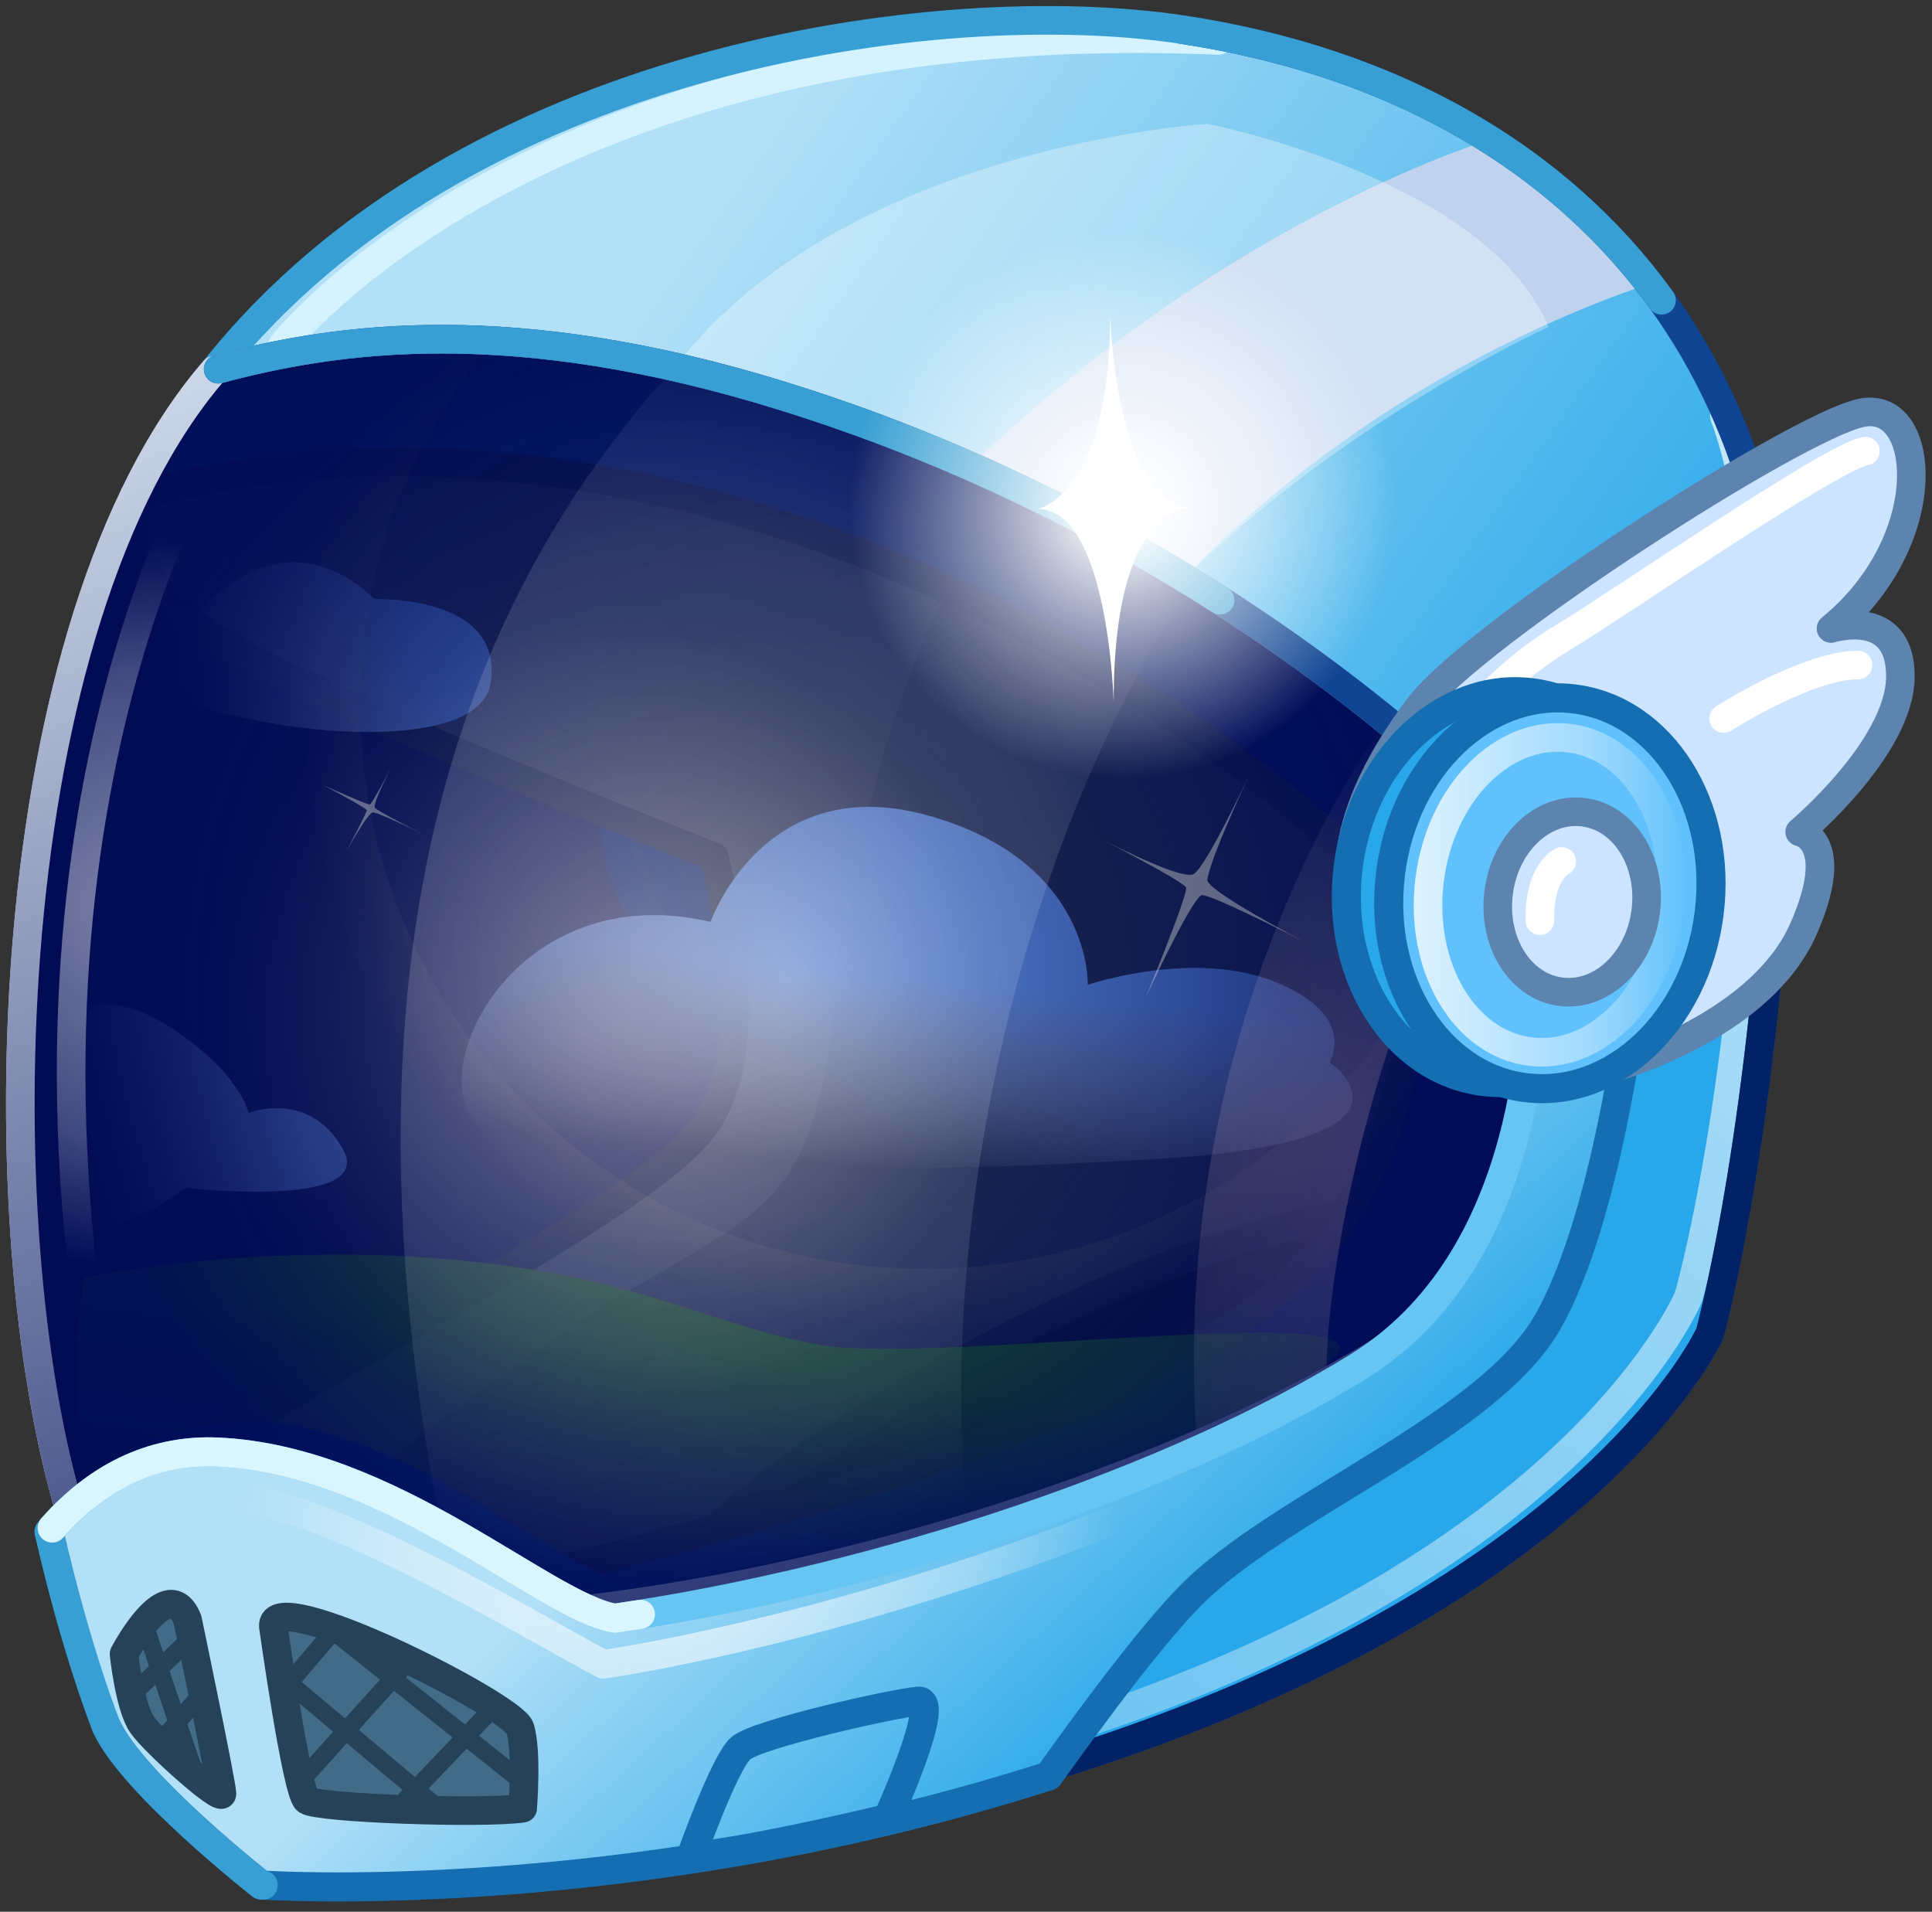 <svg width="95" height="94" viewBox="0 0 95 94" fill="none" xmlns="http://www.w3.org/2000/svg">
<rect x="0" y="0" width="95" height="94" fill="#333333" stroke="none"/>
<path d="M44.872 40.091C44.429 45.02 40.793 48.721 36.753 48.358C32.712 47.994 29.796 43.703 30.24 38.774C30.683 33.844 34.319 30.143 38.359 30.506C42.4 30.87 45.316 35.161 44.872 40.091Z" fill="#1A6796"/>
<path d="M44.872 40.091C44.429 45.02 40.793 48.721 36.753 48.358C32.712 47.994 29.796 43.703 30.24 38.774C30.683 33.844 34.319 30.143 38.359 30.506C42.4 30.87 45.316 35.161 44.872 40.091Z" stroke="#0253A5" stroke-width="1.43" stroke-linecap="round" stroke-linejoin="round"/>
<path d="M46.837 40.17C46.394 45.1 42.758 48.801 38.718 48.437C34.677 48.074 31.761 43.783 32.205 38.853C32.648 33.924 36.283 30.223 40.324 30.586C44.364 30.95 47.281 35.241 46.837 40.17Z" fill="#1A6796"/>
<path d="M46.837 40.17C46.394 45.1 42.758 48.801 38.718 48.437C34.677 48.074 31.761 43.783 32.205 38.853C32.648 33.924 36.283 30.223 40.324 30.586C44.364 30.95 47.281 35.241 46.837 40.17Z" stroke="#0253A5" stroke-width="1.43" stroke-linecap="round" stroke-linejoin="round"/>
<g opacity="0.7">
<path d="M67.874 66.434C78.456 59.895 76.435 43.249 76.435 43.249C76.435 43.249 62.999 27.088 38.505 19.478C25.16 15.332 16.49 16.579 10.538 18.206C-0.22 30.653 -0.808 60.421 3.515 74.539C6.162 76.94 9.721 78.853 14.487 79.395C30.182 81.178 54.689 74.583 67.874 66.434Z" fill="#000C56"/>
</g>
<path d="M67.874 66.434C78.456 59.895 76.435 43.249 76.435 43.249C76.435 43.249 62.999 27.088 38.505 19.478C25.16 15.332 16.49 16.579 10.538 18.206C-0.22 30.653 -0.808 60.421 3.515 74.539C6.162 76.94 9.721 78.853 14.487 79.395C30.182 81.178 54.689 74.583 67.874 66.434Z" stroke="url(#paint0_linear_59_33529)" stroke-width="1.406" stroke-linecap="round" stroke-linejoin="round"/>
<path d="M40.824 79.394C40.824 79.394 47.245 70.477 59.373 66.375C71.501 62.273 78.635 63.521 78.635 63.521L81.845 56.565C81.845 56.565 57.946 56.565 41.181 66.196C24.416 75.827 25.843 81.891 25.843 81.891L40.824 79.394Z" fill="#0F1828"/>
<path d="M76.851 59.776C77.735 60.075 78.475 60.408 79.089 60.77C86.777 48.758 83.349 33.511 63.831 23.035C32.263 6.092 9.969 19.111 9.969 19.111C8.602 20.895 6.818 24.284 6.818 24.284C6.392 25.486 5.867 28.386 10.682 31.418C15.498 34.45 35.117 42.119 35.117 42.119C35.652 44.259 37.435 52.107 34.403 55.674C31.371 59.241 19.6 65.305 11.752 70.12C3.905 74.936 4.797 77.254 4.797 77.254C4.797 77.254 13.89 81.656 31.163 80.856C31.536 79.72 32.308 78.352 33.69 76.719C39.576 69.763 64.723 55.673 76.851 59.776Z" fill="url(#paint1_linear_59_33529)"/>
<path d="M76.851 59.776C77.735 60.075 78.475 60.408 79.089 60.77C86.777 48.758 83.349 33.511 63.831 23.035C32.263 6.092 9.969 19.111 9.969 19.111C8.602 20.895 6.818 24.284 6.818 24.284C6.392 25.486 5.867 28.386 10.682 31.418C15.498 34.45 35.117 42.119 35.117 42.119C35.652 44.259 37.435 52.107 34.403 55.674C31.371 59.241 19.6 65.305 11.752 70.12C3.905 74.936 4.797 77.254 4.797 77.254C4.797 77.254 13.89 81.656 31.163 80.856C31.536 79.72 32.308 78.352 33.69 76.719C39.576 69.763 64.723 55.673 76.851 59.776Z" stroke="#1D273D" stroke-width="1.406" stroke-linecap="round" stroke-linejoin="round"/>
<g opacity="0.5">
<path d="M18.53 72.26C18.53 72.26 25.842 66.375 31.728 62.986C37.614 59.597 39.219 58.706 40.467 53.177C41.715 47.648 42.072 24.759 58.481 17.09C74.889 9.421 86.126 23.927 85.947 40.335C85.769 56.744 75.781 60.667 75.781 60.667C75.781 60.667 59.194 58.349 46.174 67.266C33.155 76.184 31.163 80.856 31.163 80.856C31.163 80.856 13.179 80.821 18.53 72.26Z" fill="#1D273D"/>
</g>
<path d="M67.874 66.435C78.456 59.895 76.435 43.249 76.435 43.249C76.435 43.249 62.999 27.088 38.505 19.478C25.16 15.332 16.49 16.579 10.538 18.206C9.066 20.064 7.925 22.116 6.818 24.343C27.157 18.997 51.106 27.142 69.538 44.794C69.538 44.794 70.728 55.377 63.95 62.511C57.173 69.645 31.966 76.66 18.054 79.157C17.354 79.283 16.742 79.415 16.204 79.553C31.92 80.704 55.16 74.292 67.874 66.435Z" fill="url(#paint2_linear_59_33529)"/>
<path d="M67.874 66.435C78.456 59.895 76.435 43.249 76.435 43.249C76.435 43.249 62.999 27.088 38.505 19.478C25.16 15.332 16.49 16.579 10.538 18.206C9.066 20.064 7.925 22.116 6.818 24.343C27.157 18.997 51.106 27.142 69.538 44.794C69.538 44.794 70.728 55.377 63.95 62.511C57.173 69.645 31.966 76.66 18.054 79.157C17.354 79.283 16.742 79.415 16.204 79.553C31.92 80.704 55.16 74.292 67.874 66.435Z" stroke="#1D273D" stroke-width="1.406" stroke-linecap="round" stroke-linejoin="round"/>
<path d="M10.088 29.813C10.088 29.813 13.893 25.176 18.411 29.456C18.411 29.456 24.832 29.219 24.118 33.618C23.405 38.017 7.234 35.52 6.045 32.429C4.856 29.337 10.088 29.813 10.088 29.813Z" fill="url(#paint3_linear_59_33529)"/>
<path d="M1.884 50.562C1.884 50.562 4.38 48.065 8.066 50.324C11.752 52.583 12.228 54.723 12.228 54.723C12.228 54.723 15.2 53.534 16.865 56.507C18.53 59.479 9.137 58.409 9.137 58.409C9.137 58.409 5.569 61.144 3.548 60.193C1.527 59.242 0.457 54.129 1.884 50.562Z" fill="url(#paint4_linear_59_33529)"/>
<path d="M34.938 45.33C34.938 45.33 37.554 37.839 45.639 40.098C53.724 42.357 53.487 48.421 53.487 48.421C53.487 48.421 58.718 46.637 62.761 48.302C66.804 49.967 65.377 52.226 65.377 52.226C65.377 52.226 71.084 56.15 56.935 56.982C42.786 57.815 40.645 57.22 40.645 57.22C40.645 57.22 26.734 58.112 23.642 55.496C20.551 52.88 25.307 43.071 34.938 45.33Z" fill="url(#paint5_linear_59_33529)"/>
<path d="M4.143 62.808C4.143 62.808 12.377 61.084 22.008 61.916C31.638 62.749 34.819 65.186 40.408 66.137C45.996 67.088 68.611 63.904 65.615 66.732C41.24 89.739 11.752 80.524 6.996 76.838C2.24 73.153 4.143 62.808 4.143 62.808Z" fill="url(#paint6_linear_59_33529)"/>
<path d="M50.488 48.239C51.82 60.044 43.36 70.39 31.59 71.347C19.821 72.304 9.201 63.509 7.869 51.704C6.537 39.899 14.998 29.553 26.767 28.596C38.536 27.639 49.156 36.434 50.488 48.239Z" fill="url(#paint7_radial_59_33529)"/>
<path d="M45.468 63.8C29.363 63.8 16.307 50.745 16.307 34.64C16.307 29.979 17.401 25.573 19.346 21.665C24.12 12.071 34.024 5.479 45.468 5.479C61.573 5.479 74.629 18.535 74.629 34.64C74.629 43.156 70.978 50.82 65.156 56.151C59.968 60.902 53.057 63.8 45.468 63.8Z" stroke="url(#paint8_radial_59_33529)" stroke-width="2.812" stroke-linecap="round" stroke-linejoin="round"/>
<path d="M58.124 1.455C46.228 -0.341 22.766 2.772 10.538 18.206C16.49 16.579 25.16 15.332 38.505 19.478C62.999 27.088 76.435 43.249 76.435 43.249C76.435 43.249 78.456 59.895 67.874 66.435C58.848 72.012 44.517 76.862 31.339 78.795C26.872 77.835 19.244 70.2 11.486 70.625C8.193 70.805 5.134 72.364 3.515 74.539C4.105 78.159 6.336 84.115 6.336 84.115C8.193 87.719 13.953 91.911 13.953 91.911C13.953 91.911 33.242 93.245 54.735 85.865C78.672 77.646 84.074 65.572 84.074 65.572C84.074 65.572 86.955 55.259 87.68 36.404C88.406 17.55 77.029 4.308 58.124 1.455Z" fill="url(#paint9_linear_59_33529)"/>
<path d="M81.093 13.953C78.95 11.189 76.32 8.812 73.252 6.87C71.547 7.411 59.664 11.467 47.78 22.857C47.78 22.857 55.132 26.521 58.254 28.424C58.271 28.41 66.492 18.95 81.093 13.953Z" fill="#BFD3EF"/>
<path d="M13.893 16.972C13.893 16.972 26.734 0.563 59.907 1.99" stroke="#D4F3FF" stroke-width="1.406" stroke-linecap="round" stroke-linejoin="round"/>
<g opacity="0.32">
<path d="M76.138 16.08C73.106 8.767 59.372 6.092 59.372 6.092C59.372 6.092 41.716 7.162 33.333 17.863C38.409 19.259 49.49 22.435 58.481 28.208C66.328 20.539 76.138 16.08 76.138 16.08Z" fill="white"/>
</g>
<path d="M84.789 20.449C86.27 24.446 86.781 30.74 86.597 35.523C85.884 54.071 83.03 63.762 83.03 63.762C83.03 63.762 77.862 76.303 54.319 84.388C33.18 91.648 13.953 91.91 13.953 91.91" stroke="url(#paint10_linear_59_33529)" stroke-width="1.406" stroke-linecap="round" stroke-linejoin="round"/>
<path d="M59.581 29.247C70.589 36.218 76.435 43.249 76.435 43.249C76.435 43.249 78.456 59.895 67.874 66.435C58.848 72.013 44.517 76.862 31.339 78.795C26.872 77.836 19.244 70.2 11.486 70.625C8.193 70.805 5.134 72.364 3.515 74.539C4.105 78.159 6.336 84.116 6.336 84.116C8.193 87.719 13.952 91.911 13.952 91.911C13.952 91.911 33.242 93.245 54.735 85.865C78.672 77.647 84.074 65.573 84.074 65.573C84.074 65.573 86.955 55.259 87.68 36.405C88.406 17.55 77.029 4.309 58.124 1.455" stroke="#0F4593" stroke-width="1.406" stroke-linecap="round" stroke-linejoin="round"/>
<path d="M4.071 77.065C4.947 80.408 6.336 84.115 6.336 84.115C8.193 87.719 13.953 91.911 13.953 91.911C13.953 91.911 33.242 93.244 54.735 85.865C78.672 77.646 84.074 65.572 84.074 65.572C84.074 65.572 86.406 57.224 87.402 41.82" stroke="#032266" stroke-width="1.406" stroke-linecap="round" stroke-linejoin="round"/>
<path d="M81.701 14.764C76.617 7.722 68.506 3.022 58.124 1.455C46.228 -0.341 22.766 2.772 10.538 18.206C16.49 16.579 25.16 15.332 38.505 19.478C46.942 22.1 54.068 25.736 59.784 29.376" stroke="#379FD3" stroke-width="1.406" stroke-linecap="round" stroke-linejoin="round"/>
<g opacity="0.94">
<path d="M67.874 66.434C78.456 59.895 76.435 43.249 76.435 43.249C76.435 43.249 62.999 27.088 38.505 19.478C25.16 15.332 16.49 16.579 10.538 18.206C-0.22 30.653 -0.808 60.421 3.515 74.539C6.162 76.94 9.721 78.853 14.487 79.395C30.182 81.178 54.689 74.583 67.874 66.434Z" fill="url(#paint11_radial_59_33529)"/>
</g>
<path d="M11.217 20.717C11.217 20.717 -0.554 38.196 4.975 68.694" stroke="url(#paint12_radial_59_33529)" stroke-width="1.406" stroke-linecap="round" stroke-linejoin="round"/>
<g opacity="0.57">
<path d="M33.198 18.049C24.148 27.94 14.784 45.597 22.648 79.633C30.492 79.314 39.395 77.614 47.692 75.095C46.709 69.585 46.353 48.005 58.561 28.612C53.062 25.232 34.881 18.431 33.198 18.049Z" fill="url(#paint13_radial_59_33529)"/>
</g>
<path d="M68.147 35.405C66.685 37.542 57.411 51.037 58.855 71.043C61.13 70.064 63.272 69.033 65.232 67.966C65.08 64.057 66.863 51.216 73.364 40.027C72.041 38.743 70.297 37.153 68.147 35.405Z" fill="url(#paint14_radial_59_33529)"/>
<path d="M67.874 66.434C78.456 59.895 76.435 43.249 76.435 43.249C76.435 43.249 62.999 27.088 38.505 19.478C25.16 15.332 16.49 16.579 10.538 18.206C-0.22 30.653 -0.808 60.421 3.515 74.539C6.162 76.94 9.721 78.853 14.487 79.395C30.182 81.178 54.689 74.583 67.874 66.434Z" stroke="url(#paint15_linear_59_33529)" stroke-width="1.406" stroke-linecap="round" stroke-linejoin="round"/>
<path d="M76.589 46.619C76.596 44.572 76.435 43.249 76.435 43.249C76.435 43.249 62.999 27.088 38.505 19.478C25.302 15.377 16.674 16.553 10.728 18.154" stroke="#0F4593" stroke-width="1.406" stroke-linecap="round" stroke-linejoin="round"/>
<path d="M59.994 29.51C54.243 25.825 47.046 22.132 38.505 19.478C25.302 15.377 16.674 16.553 10.728 18.154" stroke="#379FD3" stroke-width="1.406" stroke-linecap="round" stroke-linejoin="round"/>
<path d="M58.98 78.028C63.618 73.748 73.249 70.002 76.102 65.008C78.956 60.014 80.204 49.848 80.204 49.848C80.204 49.848 77.529 45.925 75.329 44.022C75.329 44.022 77.351 60.669 66.769 67.208C57.743 72.786 43.412 77.635 30.234 79.568C26.767 78.991 19.178 71.755 10.677 71.396C7.75 71.273 4.882 72.425 2.41 75.313C3.779 81.307 5.231 84.889 5.231 84.889C6.529 87.728 12.847 92.684 12.847 92.684C12.847 92.684 12.936 92.691 13.107 92.7C15.386 92.821 32.36 93.471 51.565 87.323C53.654 84.392 57.009 79.848 58.98 78.028Z" fill="url(#paint16_linear_59_33529)"/>
<path d="M9.22 79.634C9.22 79.634 10.915 87.749 10.915 88.195C10.915 88.641 7.615 85.698 6.991 84.806C6.367 83.914 6.099 81.328 6.099 81.328C6.099 81.328 8.239 77.226 9.22 79.634Z" fill="#426B87"/>
<path d="M9.22 79.634C9.22 79.634 10.915 87.749 10.915 88.195C10.915 88.641 7.615 85.698 6.991 84.806C6.367 83.914 6.099 81.328 6.099 81.328C6.099 81.328 8.239 77.226 9.22 79.634Z" stroke="#264259" stroke-width="1.406" stroke-linecap="round" stroke-linejoin="round"/>
<path d="M7.971 85.551L9.755 83.468L7.971 85.551Z" fill="#426B87"/>
<path d="M7.971 85.551L9.755 83.468" stroke="#264259" stroke-width="0.879" stroke-linecap="round" stroke-linejoin="round"/>
<path d="M6.812 83.023L9.22 80.704L6.812 83.023Z" fill="#426B87"/>
<path d="M6.812 83.023L9.22 80.704" stroke="#264259" stroke-width="0.879" stroke-linecap="round" stroke-linejoin="round"/>
<path d="M7.169 80.08L9.488 86.946L7.169 80.08Z" fill="#426B87"/>
<path d="M7.169 80.08L9.488 86.946" stroke="#264259" stroke-width="0.879" stroke-linecap="round" stroke-linejoin="round"/>
<path d="M13.441 79.972C13.441 79.972 14.582 88.114 15.087 88.512C15.592 88.91 23.71 89.198 25.701 88.91C25.701 88.91 25.927 86.065 25.568 84.963C25.208 83.861 13.255 77.81 13.441 79.972Z" fill="#426B87"/>
<path d="M13.441 79.972C13.441 79.972 14.582 88.114 15.087 88.512C15.592 88.91 23.71 89.198 25.701 88.91C25.701 88.91 25.927 86.065 25.568 84.963C25.208 83.861 13.255 77.81 13.441 79.972Z" stroke="#264259" stroke-width="1.406" stroke-linecap="round" stroke-linejoin="round"/>
<path d="M19.982 81.801L15.16 87.16L19.982 81.801Z" fill="#426B87"/>
<path d="M19.982 81.801L15.16 87.16" stroke="#264259" stroke-width="0.879" stroke-linecap="round" stroke-linejoin="round"/>
<path d="M24.203 84.031L19.738 88.706L24.203 84.031Z" fill="#426B87"/>
<path d="M24.203 84.031L19.738 88.706" stroke="#264259" stroke-width="0.879" stroke-linecap="round" stroke-linejoin="round"/>
<path d="M16.297 80.311L14.214 82.754L21.437 88.818" stroke="#264259" stroke-width="0.879" stroke-linecap="round" stroke-linejoin="round"/>
<path d="M16.8 80.525L25.572 87.512L16.8 80.525Z" fill="#426B87"/>
<path d="M16.8 80.525L25.572 87.512" stroke="#264259" stroke-width="0.879" stroke-linecap="round" stroke-linejoin="round"/>
<path d="M33.981 91.289C33.981 91.289 35.617 86.679 36.419 85.965C37.222 85.252 43.999 83.736 45.158 83.646C46.318 83.557 43.642 89.414 43.642 89.414C43.642 89.414 37.013 91.021 33.981 91.289Z" stroke="#156EB1" stroke-width="1.43" stroke-linecap="round" stroke-linejoin="round"/>
<path d="M4.583 75.769C4.583 75.769 6.604 73.153 11.598 73.629C16.592 74.105 26.461 80.168 29.671 81.833C29.671 81.833 45.128 79.693 62.845 71.251" stroke="url(#paint17_radial_59_33529)" stroke-width="1.406" stroke-linecap="round" stroke-linejoin="round"/>
<path d="M5.231 84.889C6.529 87.728 12.847 92.684 12.847 92.684C12.847 92.684 12.924 92.69 13.072 92.698C15.205 92.814 32.258 93.504 51.565 87.323C53.654 84.392 57.009 79.848 58.98 78.028C63.618 73.748 73.249 70.002 76.102 65.008C78.956 60.014 80.205 49.849 80.205 49.849C80.205 49.849 79.56 48.903 78.644 47.716" stroke="#156EB1" stroke-width="1.43" stroke-linecap="round" stroke-linejoin="round"/>
<path d="M75.455 45.795C75.635 50.258 75.241 61.972 66.769 67.208C57.743 72.786 43.412 77.635 30.234 79.568C26.767 78.991 19.178 71.755 10.677 71.396C7.811 71.275 5.002 72.377 2.566 75.133" stroke="#67C5F4" stroke-width="1.43" stroke-linecap="round" stroke-linejoin="round"/>
<path d="M4.094 73.655C3.516 74.127 2.953 74.678 2.41 75.313C3.779 81.308 5.231 84.889 5.231 84.889C6.529 87.728 12.847 92.685 12.847 92.685C12.847 92.685 12.879 92.687 12.942 92.691" stroke="#379FD3" stroke-width="1.43" stroke-linecap="round" stroke-linejoin="round"/>
<path d="M31.491 79.376C31.071 79.443 30.652 79.507 30.234 79.569C26.767 78.992 19.178 71.755 10.677 71.397C7.811 71.275 5.002 72.377 2.566 75.133" stroke="#D9F6FF" stroke-width="1.43" stroke-linecap="round" stroke-linejoin="round"/>
<path d="M66.595 44.487C66.595 44.487 65.05 40.984 69.783 34.747C72.499 31.168 88.255 21 91.519 20.301C94.782 19.603 95.294 26.625 90.033 30.904C90.033 30.904 93.48 29.806 93.445 33.291C93.411 36.776 88.495 40.904 88.495 40.904C88.495 40.904 90.612 41.301 88.671 45.694C86.73 50.086 80.447 52.496 76.672 53.177C72.898 53.858 66.867 48.956 66.595 44.487Z" fill="#CCE4FF"/>
<path d="M66.595 44.487C66.595 44.487 65.05 40.984 69.783 34.747C72.499 31.168 88.255 21 91.519 20.301C94.782 19.603 95.294 26.625 90.033 30.904C90.033 30.904 93.48 29.806 93.445 33.291C93.411 36.776 88.495 40.904 88.495 40.904C88.495 40.904 90.612 41.301 88.671 45.694C86.73 50.086 80.447 52.496 76.672 53.177C72.898 53.858 66.867 48.956 66.595 44.487Z" stroke="#5D84AF" stroke-width="1.406" stroke-linecap="round" stroke-linejoin="round"/>
<path d="M69.98 39.458C69.98 39.458 71.336 34.608 77.045 31.225C79.322 29.875 90.016 22.48 91.722 22.182" stroke="white" stroke-width="1.406" stroke-linecap="round" stroke-linejoin="round"/>
<path d="M84.756 35.327C84.756 35.327 88.862 32.702 91.36 32.698" stroke="white" stroke-width="1.406" stroke-linecap="round" stroke-linejoin="round"/>
<path d="M81.957 44.596C81.299 49.874 77.258 53.715 72.931 53.175C68.605 52.635 65.632 47.919 66.29 42.641C66.949 37.363 70.99 33.522 75.316 34.062C79.642 34.601 82.616 39.318 81.957 44.596Z" fill="#28A8EA"/>
<path d="M81.957 44.596C81.299 49.874 77.258 53.715 72.931 53.175C68.605 52.635 65.632 47.919 66.29 42.641C66.949 37.363 70.99 33.522 75.316 34.062C79.642 34.601 82.616 39.318 81.957 44.596Z" stroke="#156EB1" stroke-width="1.43" stroke-linecap="round" stroke-linejoin="round"/>
<path d="M84.043 44.899C83.385 50.177 79.344 54.018 75.017 53.478C70.691 52.938 67.718 48.222 68.376 42.944C69.035 37.666 73.076 33.825 77.402 34.365C81.728 34.904 84.702 39.621 84.043 44.899Z" fill="#60C1FC"/>
<path d="M84.043 44.899C83.385 50.177 79.344 54.018 75.017 53.478C70.691 52.938 67.718 48.222 68.376 42.944C69.035 37.666 73.076 33.825 77.402 34.365C81.728 34.904 84.702 39.621 84.043 44.899Z" stroke="#156EB1" stroke-width="1.43" stroke-linecap="round" stroke-linejoin="round"/>
<path d="M82.107 44.737C81.576 48.992 78.502 52.112 75.241 51.705C71.981 51.298 69.767 47.519 70.298 43.263C70.829 39.008 73.903 35.888 77.164 36.295C80.424 36.702 82.638 40.481 82.107 44.737Z" stroke="url(#paint18_linear_59_33529)" stroke-width="1.406" stroke-miterlimit="10"/>
<path d="M80.926 44.802C80.621 47.24 78.755 49.014 76.756 48.765C74.757 48.516 73.384 46.337 73.689 43.899C73.993 41.461 75.859 39.686 77.858 39.936C79.857 40.185 81.23 42.364 80.926 44.802Z" fill="#CCE4FF"/>
<path d="M80.926 44.802C80.621 47.24 78.755 49.014 76.756 48.765C74.757 48.516 73.384 46.337 73.689 43.899C73.993 41.461 75.859 39.686 77.858 39.936C79.857 40.185 81.23 42.364 80.926 44.802Z" stroke="#5D84AF" stroke-width="1.406" stroke-linecap="round" stroke-linejoin="round"/>
<path d="M76.792 42.357C76.792 42.357 75.662 42.892 75.721 45.27" stroke="white" stroke-width="1.406" stroke-linecap="round" stroke-linejoin="round"/>
<path d="M77.091 22.791C78.263 34.87 69.422 45.612 57.344 46.785C45.265 47.958 34.523 39.117 33.35 27.038C32.178 14.96 41.019 4.217 53.097 3.045C65.176 1.872 75.918 10.713 77.091 22.791Z" fill="url(#paint19_radial_59_33529)"/>
<path d="M54.591 15.453C54.591 15.453 54.806 24.965 58.752 24.965C58.752 24.965 54.76 24.368 54.76 34.529C54.76 34.529 54.51 25.024 51.024 25.024C51.024 25.024 54.591 24.387 54.591 15.453Z" fill="white"/>
<g opacity="0.35">
<path d="M19.343 37.535C19.343 37.535 18.316 39.476 18.432 39.704C18.423 39.821 20.818 41.03 20.818 41.03C20.818 41.03 18.889 40.056 18.35 39.943C18.119 39.895 17.011 41.896 17.011 41.896C17.011 41.896 18.073 39.896 18.035 39.838C17.977 39.701 15.919 38.617 15.919 38.617C15.919 38.617 18.063 39.581 18.183 39.556C18.302 39.532 19.343 37.535 19.343 37.535Z" fill="#FCFCEB"/>
</g>
<g opacity="0.35">
<path d="M53.541 40.931C53.541 40.931 57.847 43.251 58.653 42.994C59.281 42.794 61.854 37.211 61.854 37.211C61.854 37.211 59.572 41.942 59.365 43.248C59.281 43.78 64.13 46.303 64.13 46.303C64.13 46.303 59.392 43.875 59.081 44.018C58.535 44.269 56.316 49.094 56.316 49.094C56.316 49.094 58.337 44.203 58.329 43.652C58.325 43.397 53.541 40.931 53.541 40.931Z" fill="#FCFCEB"/>
</g>
<defs>
<linearGradient id="paint0_linear_59_33529" x1="68.496" y1="26.652" x2="-2.991" y2="64.65" gradientUnits="userSpaceOnUse">
<stop stop-color="#2C3875"/>
<stop offset="0.5" stop-color="#7D88AF"/>
<stop offset="1" stop-color="#CED9EA"/>
</linearGradient>
<linearGradient id="paint1_linear_59_33529" x1="25.431" y1="64.775" x2="44.693" y2="39.359" gradientUnits="userSpaceOnUse">
<stop stop-color="#525D6D"/>
<stop offset="0.5" stop-color="#434D5E"/>
<stop offset="1" stop-color="#333C4F"/>
</linearGradient>
<linearGradient id="paint2_linear_59_33529" x1="6.605" y1="48.067" x2="76.376" y2="48.067" gradientUnits="userSpaceOnUse">
<stop stop-color="#1A5296"/>
<stop offset="0.5" stop-color="#0D2F76"/>
<stop offset="1" stop-color="#000C56"/>
</linearGradient>
<linearGradient id="paint3_linear_59_33529" x1="25.902" y1="29.712" x2="8.78" y2="33.398" gradientUnits="userSpaceOnUse">
<stop offset="0.34" stop-color="#77AEFF"/>
<stop offset="0.7" stop-color="#BBD6FF" stop-opacity="0.5"/>
<stop offset="1" stop-color="white" stop-opacity="0"/>
</linearGradient>
<linearGradient id="paint4_linear_59_33529" x1="19.783" y1="50.656" x2="3.494" y2="55.769" gradientUnits="userSpaceOnUse">
<stop offset="0.37" stop-color="#77AEFF"/>
<stop offset="0.71" stop-color="#BBD6FF" stop-opacity="0.5"/>
<stop offset="1" stop-color="white" stop-opacity="0"/>
</linearGradient>
<linearGradient id="paint5_linear_59_33529" x1="45.904" y1="40.772" x2="44.062" y2="57.697" gradientUnits="userSpaceOnUse">
<stop offset="0.44" stop-color="#77AEFF"/>
<stop offset="0.74" stop-color="#BBD6FF" stop-opacity="0.5"/>
<stop offset="1" stop-color="white" stop-opacity="0"/>
</linearGradient>
<linearGradient id="paint6_linear_59_33529" x1="35.079" y1="61.951" x2="33.135" y2="77.785" gradientUnits="userSpaceOnUse">
<stop offset="0.31" stop-color="#2C9001" stop-opacity="0.8"/>
<stop offset="0.65" stop-color="#2C9001" stop-opacity="0.4"/>
<stop offset="1" stop-color="#2C9001" stop-opacity="0"/>
</linearGradient>
<radialGradient id="paint7_radial_59_33529" cx="0" cy="0" r="1" gradientUnits="userSpaceOnUse" gradientTransform="translate(29.253 50.059) scale(19.375 19.375)">
<stop offset="0.05" stop-color="#FFEADD" stop-opacity="0.5"/>
<stop offset="0.54" stop-color="#FFEADD" stop-opacity="0.25"/>
<stop offset="1" stop-color="#FFEADD" stop-opacity="0"/>
</radialGradient>
<radialGradient id="paint8_radial_59_33529" cx="0" cy="0" r="1" gradientUnits="userSpaceOnUse" gradientTransform="translate(45.434 34.418) scale(31.043)">
<stop offset="0.05" stop-color="#FFEA9A"/>
<stop offset="0.53" stop-color="#FFEA9A" stop-opacity="0.5"/>
<stop offset="1" stop-color="#FFEA9A" stop-opacity="0"/>
</radialGradient>
<linearGradient id="paint9_linear_59_33529" x1="19.077" y1="31.829" x2="65.092" y2="64.468" gradientUnits="userSpaceOnUse">
<stop stop-color="#B2E0F7"/>
<stop offset="0.5" stop-color="#6DC4F0"/>
<stop offset="1" stop-color="#28A8EA"/>
</linearGradient>
<linearGradient id="paint10_linear_59_33529" x1="93.911" y1="27.122" x2="25.832" y2="103.711" gradientUnits="userSpaceOnUse">
<stop stop-color="white" stop-opacity="0.7"/>
<stop offset="0.65" stop-color="white" stop-opacity="0.35"/>
<stop offset="1" stop-color="white" stop-opacity="0"/>
</linearGradient>
<radialGradient id="paint11_radial_59_33529" cx="0" cy="0" r="1" gradientUnits="userSpaceOnUse" gradientTransform="translate(38.845 48.067) scale(34.755)">
<stop stop-color="#000C56" stop-opacity="0.2"/>
<stop offset="0.5" stop-color="#000C56" stop-opacity="0.6"/>
<stop offset="1" stop-color="#000C56"/>
</radialGradient>
<radialGradient id="paint12_radial_59_33529" cx="0" cy="0" r="1" gradientUnits="userSpaceOnUse" gradientTransform="translate(7.311 44.537) scale(17.952 17.952)">
<stop stop-color="white" stop-opacity="0.5"/>
<stop offset="0.65" stop-color="white" stop-opacity="0.25"/>
<stop offset="1" stop-color="white" stop-opacity="0"/>
</radialGradient>
<radialGradient id="paint13_radial_59_33529" cx="0" cy="0" r="1" gradientUnits="userSpaceOnUse" gradientTransform="translate(31.785 46.419) scale(31.44 31.44)">
<stop stop-color="white" stop-opacity="0.4"/>
<stop offset="0.65" stop-color="white" stop-opacity="0.2"/>
<stop offset="1" stop-color="white" stop-opacity="0"/>
</radialGradient>
<radialGradient id="paint14_radial_59_33529" cx="0" cy="0" r="1" gradientUnits="userSpaceOnUse" gradientTransform="translate(67.79 56.774) scale(21.968)">
<stop offset="0.05" stop-color="#FFC4C2" stop-opacity="0.2"/>
<stop offset="0.54" stop-color="#FFD7D0" stop-opacity="0.1"/>
<stop offset="1" stop-color="#FFEADD" stop-opacity="0"/>
</radialGradient>
<linearGradient id="paint15_linear_59_33529" x1="45.434" y1="76.541" x2="25.255" y2="12.337" gradientUnits="userSpaceOnUse">
<stop stop-color="#2C3875"/>
<stop offset="0.5" stop-color="#7D88AF"/>
<stop offset="1" stop-color="#CED9EA"/>
</linearGradient>
<linearGradient id="paint16_linear_59_33529" x1="40.798" y1="65.313" x2="57.742" y2="83.862" gradientUnits="userSpaceOnUse">
<stop stop-color="#B2E0F7"/>
<stop offset="0.5" stop-color="#6DC4F0"/>
<stop offset="1" stop-color="#28A8EA"/>
</linearGradient>
<radialGradient id="paint17_radial_59_33529" cx="0" cy="0" r="1" gradientUnits="userSpaceOnUse" gradientTransform="translate(33.503 76.374) scale(21.716 21.716)">
<stop stop-color="white" stop-opacity="0.7"/>
<stop offset="0.65" stop-color="white" stop-opacity="0.35"/>
<stop offset="1" stop-color="white" stop-opacity="0"/>
</radialGradient>
<linearGradient id="paint18_linear_59_33529" x1="69.202" y1="43.831" x2="83.05" y2="43.831" gradientUnits="userSpaceOnUse">
<stop stop-color="white" stop-opacity="0.8"/>
<stop offset="0.65" stop-color="white" stop-opacity="0.4"/>
<stop offset="1" stop-color="white" stop-opacity="0"/>
</linearGradient>
<radialGradient id="paint19_radial_59_33529" cx="0" cy="0" r="1" gradientUnits="userSpaceOnUse" gradientTransform="translate(55.199 24.907) scale(21.663)">
<stop offset="0.05" stop-color="white"/>
<stop offset="0.33" stop-color="white" stop-opacity="0.5"/>
<stop offset="0.62" stop-color="white" stop-opacity="0"/>
</radialGradient>
</defs>
</svg>
